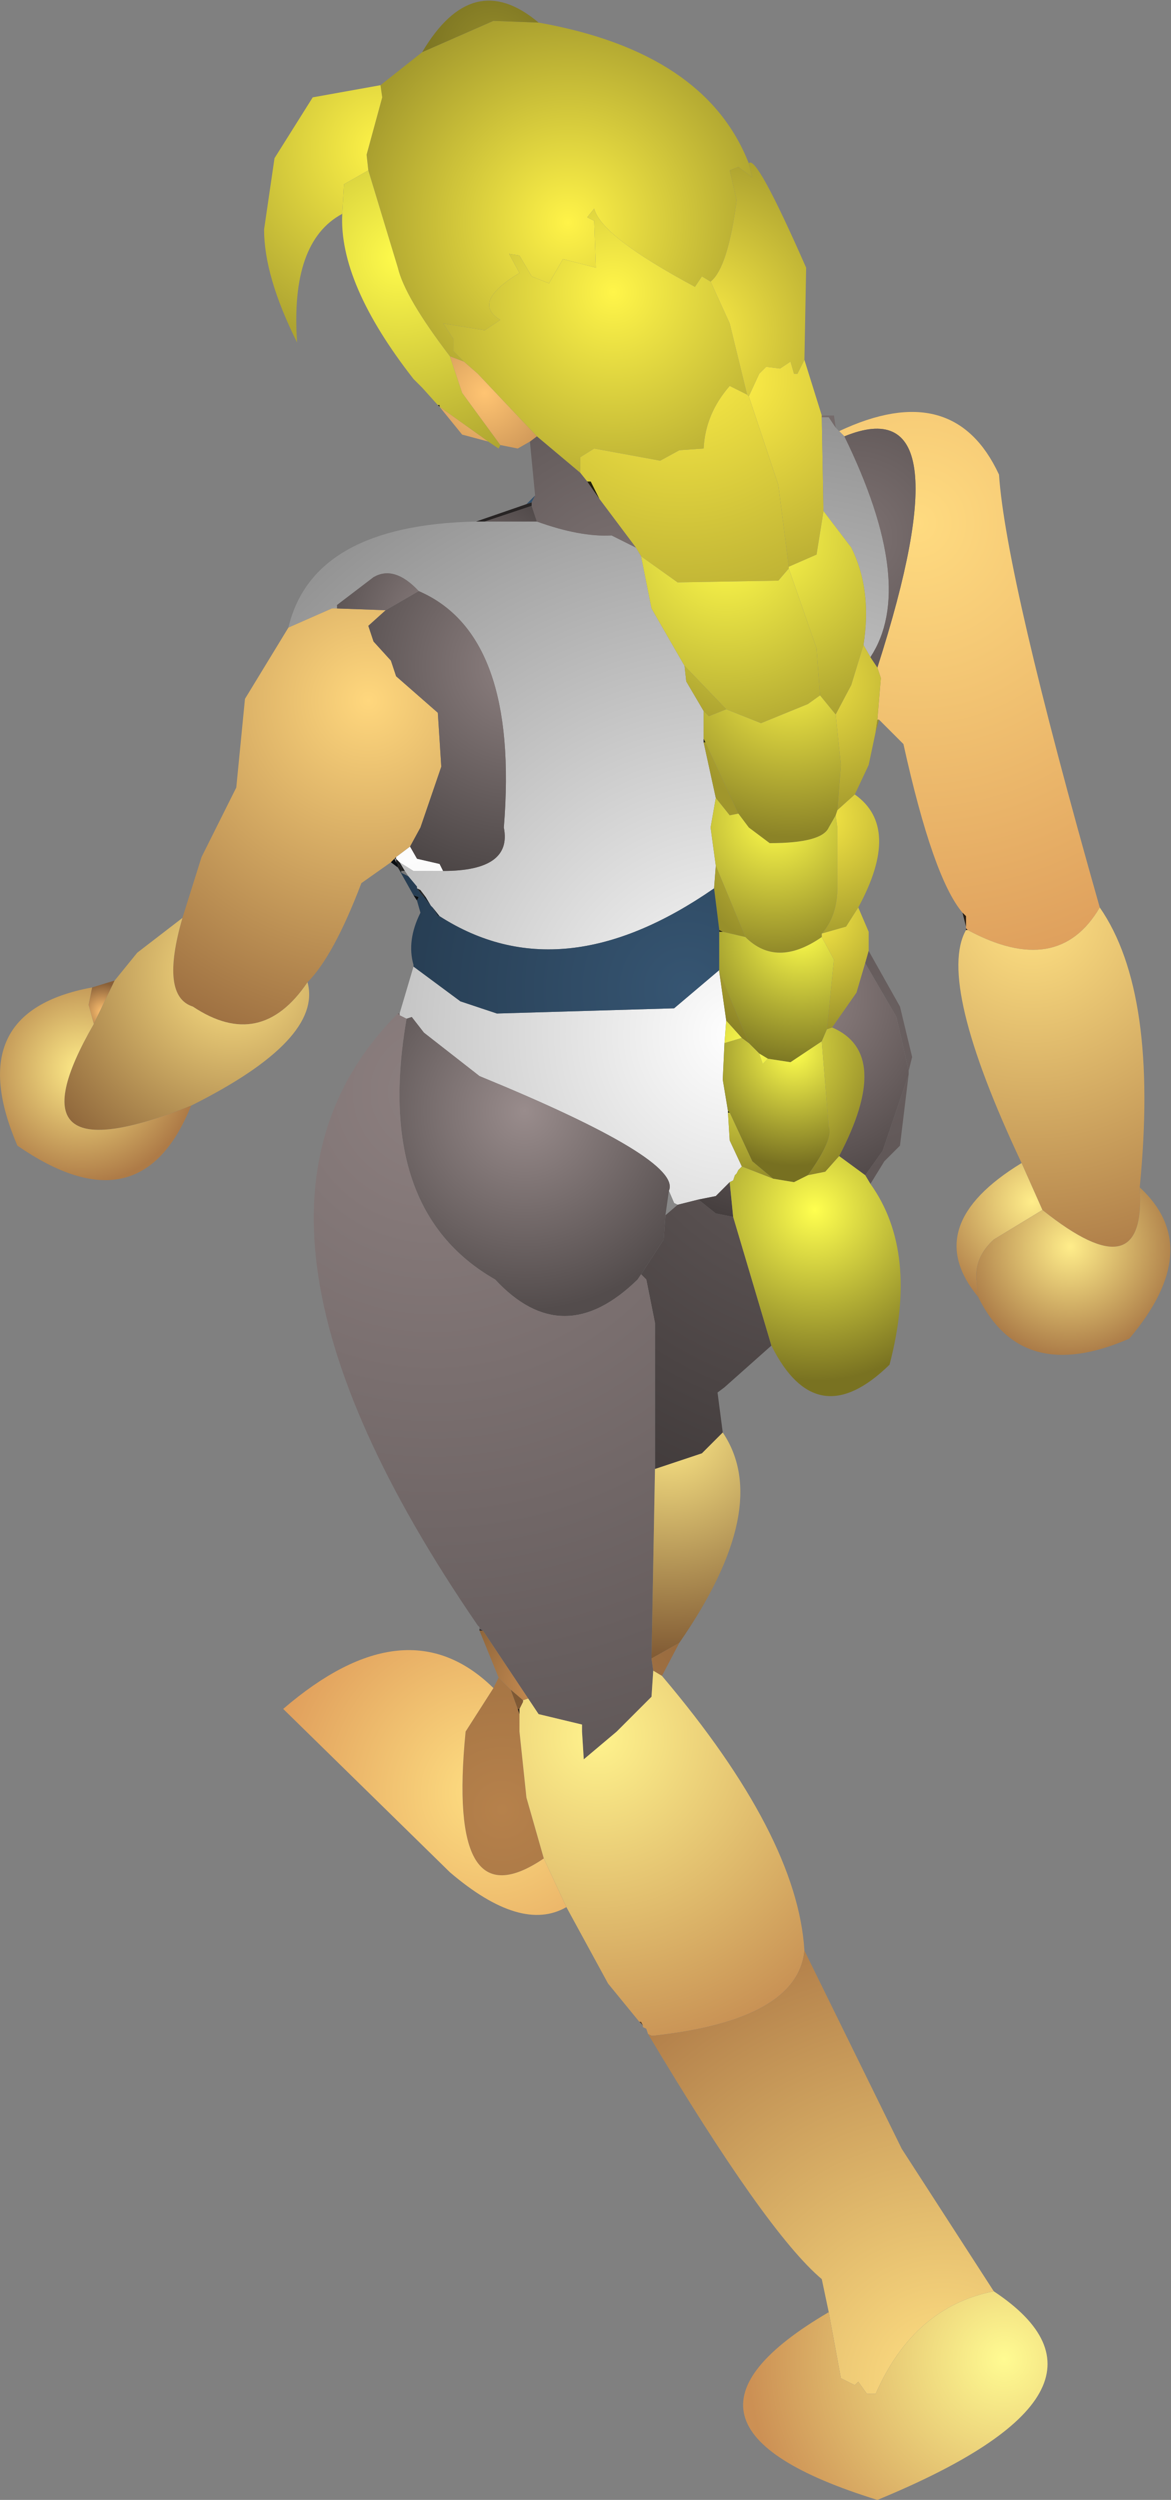 <?xml version="1.0" encoding="UTF-8" standalone="no"?>
<svg xmlns:ffdec="https://www.free-decompiler.com/flash" xmlns:xlink="http://www.w3.org/1999/xlink" ffdec:objectType="shape" height="71.9px" width="33.7px" xmlns="http://www.w3.org/2000/svg">
  <rect width="100%" height="100%" fill="#808080" stroke="none"/>
  <g transform="matrix(1.0, 0.0, 0.0, 1.0, 15.85, 57.0)">
    <path d="M5.7 -52.3 L5.8 -51.9 5.4 -52.2 5.15 -52.1 5.35 -51.25 Q5.1 -49.3 4.6 -48.9 L4.35 -49.05 4.15 -48.75 Q1.45 -50.2 1.25 -51.0 L1.05 -50.75 1.25 -50.65 1.3 -49.3 0.35 -49.55 -0.05 -48.85 -0.55 -49.05 -0.9 -49.65 -1.2 -49.7 -0.9 -49.15 Q-2.3 -48.3 -1.45 -47.8 L-1.9 -47.5 -3.1 -47.7 -2.8 -47.25 -2.8 -46.9 -2.5 -46.6 -2.9 -46.75 Q-4.2 -48.45 -4.4 -49.3 L-5.25 -52.1 -5.3 -52.55 -4.85 -54.2 -4.9 -54.55 -3.7 -55.5 -1.65 -56.4 -0.35 -56.35 Q4.45 -55.5 5.7 -52.3" fill="url(#gradient0)" fill-rule="evenodd" stroke="none"/>
    <path d="M-2.5 -46.6 L-2.8 -46.9 -2.8 -47.25 -3.1 -47.7 -1.9 -47.5 -1.45 -47.8 Q-2.3 -48.3 -0.9 -49.15 L-1.2 -49.7 -0.9 -49.65 -0.55 -49.05 -0.05 -48.85 0.35 -49.55 1.3 -49.3 1.25 -50.65 1.05 -50.75 1.25 -51.0 Q1.45 -50.2 4.15 -48.75 L4.35 -49.05 4.6 -48.9 5.15 -47.7 5.65 -45.65 5.15 -45.9 Q4.45 -45.1 4.4 -44.1 L3.7 -44.05 3.15 -43.75 1.25 -44.1 0.85 -43.85 0.85 -43.4 -0.4 -44.45 -2.1 -46.25 -2.5 -46.6" fill="url(#gradient1)" fill-rule="evenodd" stroke="none"/>
    <path d="M4.6 -48.9 Q5.1 -49.3 5.35 -51.25 L5.15 -52.1 5.4 -52.2 5.8 -51.9 5.7 -52.3 Q5.9 -52.6 7.35 -49.3 L7.3 -46.65 7.1 -46.25 7.0 -46.25 6.9 -46.6 6.6 -46.4 6.2 -46.45 6.0 -46.25 5.7 -45.6 5.65 -45.65 5.15 -47.7 4.6 -48.9" fill="url(#gradient2)" fill-rule="evenodd" stroke="none"/>
    <path d="M5.7 -45.6 L6.0 -46.25 6.2 -46.45 6.6 -46.4 6.9 -46.6 7.0 -46.25 7.1 -46.25 7.3 -46.65 7.8 -45.05 7.8 -45.0 7.85 -42.3 7.65 -41.05 6.85 -40.7 6.55 -43.05 5.7 -45.6" fill="url(#gradient3)" fill-rule="evenodd" stroke="none"/>
    <path d="M5.65 -45.65 L5.7 -45.6 6.55 -43.05 6.85 -40.7 6.85 -40.65 6.55 -40.3 3.65 -40.25 2.6 -41.0 2.45 -41.25 1.4 -42.65 1.15 -43.15 1.05 -43.15 0.85 -43.4 0.85 -43.85 1.25 -44.1 3.15 -43.75 3.7 -44.05 4.4 -44.1 Q4.45 -45.1 5.15 -45.9 L5.65 -45.65" fill="url(#gradient4)" fill-rule="evenodd" stroke="none"/>
    <path d="M8.45 -44.45 L8.3 -44.6 Q11.6 -46.15 12.9 -43.35 13.1 -40.4 15.8 -30.9 14.6 -28.85 12.0 -30.25 L11.95 -30.3 11.95 -30.35 11.95 -30.65 11.85 -30.75 Q11.0 -31.75 10.15 -35.6 L9.45 -36.3 9.4 -36.3 9.5 -37.5 9.4 -37.8 Q12.0 -45.9 8.45 -44.45" fill="url(#gradient5)" fill-rule="evenodd" stroke="none"/>
    <path d="M7.8 -45.0 L8.0 -45.0 8.2 -44.7 8.3 -44.6 8.45 -44.45 Q10.55 -40.15 9.2 -38.1 L9.0 -38.45 Q9.25 -40.05 8.65 -41.25 L7.85 -42.3 7.8 -45.0 M2.6 -41.0 L2.9 -39.5 3.85 -37.85 3.9 -37.4 4.4 -36.55 4.4 -35.75 4.4 -35.65 4.75 -34.05 4.6 -33.2 4.75 -32.1 4.7 -31.45 Q0.3 -28.4 -3.2 -30.65 L-3.4 -30.9 -3.45 -30.95 -3.6 -31.2 -3.75 -31.4 -3.85 -31.45 -3.85 -31.5 -4.1 -31.8 -4.2 -31.95 -4.35 -32.2 -3.95 -31.95 -3.1 -31.95 Q-1.1 -31.95 -1.35 -33.2 -0.9 -38.75 -3.8 -40.0 -4.5 -40.75 -5.1 -40.4 L-6.15 -39.6 -6.3 -39.5 -7.55 -38.95 Q-6.85 -41.9 -2.15 -42.0 L-1.9 -42.0 -0.4 -42.0 Q0.85 -41.55 1.75 -41.6 L2.45 -41.25 2.6 -41.0 M4.85 -29.1 L4.85 -29.05 5.05 -27.65 5.0 -27.0 4.95 -25.95 5.1 -25.05 5.1 -25.0 5.15 -24.2 5.5 -23.45 5.4 -23.35 5.35 -23.25 5.3 -23.2 5.25 -23.05 5.15 -23.0 4.75 -22.6 4.25 -22.5 3.65 -22.35 3.55 -22.4 3.4 -22.75 Q3.8 -23.65 -2.05 -26.05 L-3.65 -27.3 -4.0 -27.75 -4.15 -27.7 -4.35 -27.8 -4.35 -27.85 -3.95 -29.2 -2.6 -28.2 -1.55 -27.85 3.55 -28.0 4.85 -29.1" fill="url(#gradient6)" fill-rule="evenodd" stroke="none"/>
    <path d="M7.8 -45.0 L7.8 -45.05 8.15 -45.05 8.2 -44.7 8.0 -45.0 7.8 -45.0" fill="url(#gradient7)" fill-rule="evenodd" stroke="none"/>
    <path d="M2.6 -41.0 L3.65 -40.25 6.55 -40.3 6.85 -40.65 7.65 -38.35 7.75 -37.0 7.4 -36.75 6.05 -36.2 5.05 -36.6 3.85 -37.85 2.9 -39.5 2.6 -41.0" fill="url(#gradient8)" fill-rule="evenodd" stroke="none"/>
    <path d="M2.45 -41.25 L1.75 -41.6 Q0.85 -41.55 -0.4 -42.0 L-0.55 -42.45 -0.55 -42.55 -0.45 -42.75 -0.6 -44.3 -0.4 -44.45 0.85 -43.4 1.05 -43.15 1.4 -42.65 2.45 -41.25" fill="url(#gradient9)" fill-rule="evenodd" stroke="none"/>
    <path d="M1.4 -42.65 L1.05 -43.15 1.15 -43.15 1.4 -42.65" fill="url(#gradient10)" fill-rule="evenodd" stroke="none"/>
    <path d="M3.85 -37.85 L5.05 -36.6 4.55 -36.4 4.4 -36.55 3.9 -37.4 3.85 -37.85 M7.75 -37.0 L7.65 -38.35 6.85 -40.65 6.85 -40.7 7.65 -41.05 7.85 -42.3 8.65 -41.25 Q9.25 -40.05 9.0 -38.45 L8.65 -37.3 8.2 -36.45 7.75 -37.0" fill="url(#gradient11)" fill-rule="evenodd" stroke="none"/>
    <path d="M9.4 -37.8 L9.5 -37.5 9.4 -36.3 9.35 -35.95 9.15 -35.0 8.75 -34.15 8.25 -33.7 8.35 -35.0 8.2 -36.45 8.65 -37.3 9.0 -38.45 9.2 -38.1 9.4 -37.8 M4.75 -34.05 L4.4 -35.65 4.45 -35.65 5.4 -33.6 5.15 -33.55 4.75 -34.05" fill="url(#gradient12)" fill-rule="evenodd" stroke="none"/>
    <path d="M8.45 -44.45 Q12.0 -45.9 9.4 -37.8 L9.2 -38.1 Q10.55 -40.15 8.45 -44.45" fill="url(#gradient13)" fill-rule="evenodd" stroke="none"/>
    <path d="M9.4 -36.3 L9.45 -36.3 9.35 -35.95 9.4 -36.3" fill="url(#gradient14)" fill-rule="evenodd" stroke="none"/>
    <path d="M5.05 -36.6 L6.05 -36.2 7.4 -36.75 7.75 -37.0 8.2 -36.45 8.35 -35.0 8.25 -33.7 8.2 -33.55 8.0 -33.2 Q7.8 -32.75 6.3 -32.75 L5.7 -33.2 5.4 -33.6 4.45 -35.65 4.4 -35.75 4.4 -36.55 4.55 -36.4 5.05 -36.6" fill="url(#gradient15)" fill-rule="evenodd" stroke="none"/>
    <path d="M4.75 -32.1 L4.6 -33.2 4.75 -34.05 5.15 -33.55 5.4 -33.6 5.7 -33.2 6.3 -32.75 Q7.8 -32.75 8.0 -33.2 L8.2 -33.55 8.25 -33.2 8.25 -31.5 Q8.25 -30.65 7.8 -30.15 L7.8 -30.05 Q6.5 -29.15 5.6 -30.05 L4.75 -32.1" fill="url(#gradient16)" fill-rule="evenodd" stroke="none"/>
    <path d="M4.7 -31.45 L4.75 -32.1 5.6 -30.05 4.95 -30.2 4.85 -30.25 4.7 -31.45 M8.25 -33.7 L8.75 -34.15 Q10.1 -33.2 8.85 -30.9 L8.5 -30.35 7.8 -30.15 Q8.25 -30.65 8.25 -31.5 L8.25 -33.2 8.2 -33.55 8.25 -33.7" fill="url(#gradient17)" fill-rule="evenodd" stroke="none"/>
    <path d="M4.4 -35.65 L4.4 -35.75 4.45 -35.65 4.4 -35.65" fill="url(#gradient18)" fill-rule="evenodd" stroke="none"/>
    <path d="M-4.1 -31.8 L-3.85 -31.5 -3.85 -31.45 -3.65 -31.2 -3.45 -30.95 -3.4 -30.9 -3.25 -30.65 -3.2 -30.65 Q0.3 -28.4 4.7 -31.45 L4.85 -30.25 4.85 -30.2 4.85 -29.1 3.55 -28.0 -1.55 -27.85 -2.6 -28.2 -3.95 -29.2 -3.95 -29.25 Q-4.15 -29.95 -3.75 -30.75 L-3.85 -31.1 -3.8 -31.2 -3.95 -31.25 -4.4 -32.05 -4.3 -31.9 -4.1 -31.8" fill="url(#gradient19)" fill-rule="evenodd" stroke="none"/>
    <path d="M4.95 -30.2 L5.6 -30.05 Q6.5 -29.15 7.8 -30.05 L8.15 -29.4 7.95 -27.4 7.8 -27.05 6.9 -26.45 6.25 -26.55 6.0 -26.7 5.7 -27.0 4.85 -29.05 4.85 -29.1 4.85 -30.2 4.95 -30.2" fill="url(#gradient20)" fill-rule="evenodd" stroke="none"/>
    <path d="M4.85 -30.25 L4.95 -30.2 4.85 -30.2 4.85 -30.25" fill="url(#gradient21)" fill-rule="evenodd" stroke="none"/>
    <path d="M5.7 -27.0 L6.0 -26.7 6.1 -26.4 6.25 -26.55 6.9 -26.45 7.8 -27.05 8.0 -24.6 Q8.15 -24.25 7.4 -23.2 L7.0 -23.0 6.4 -23.1 5.8 -23.6 5.15 -25.0 5.1 -25.05 4.95 -25.95 5.0 -27.0 5.5 -27.15 5.7 -27.0" fill="url(#gradient22)" fill-rule="evenodd" stroke="none"/>
    <path d="M6.0 -26.7 L6.25 -26.55 6.1 -26.4 6.0 -26.7 M7.8 -27.05 L7.95 -27.4 8.1 -27.45 Q9.85 -26.7 8.3 -23.75 L7.9 -23.3 7.4 -23.2 Q8.15 -24.25 8.0 -24.6 L7.8 -27.05 M5.5 -23.45 L5.15 -24.2 5.1 -25.0 5.15 -25.0 5.8 -23.6 6.4 -23.1 5.5 -23.45 M5.0 -27.0 L5.05 -27.65 5.5 -27.15 5.0 -27.0" fill="url(#gradient23)" fill-rule="evenodd" stroke="none"/>
    <path d="M7.8 -30.15 L8.5 -30.35 8.85 -30.9 9.15 -30.2 9.15 -29.65 9.05 -29.3 8.8 -28.45 8.1 -27.45 7.95 -27.4 8.15 -29.4 7.8 -30.05 7.8 -30.15 M4.85 -29.05 L5.7 -27.0 5.5 -27.15 5.05 -27.65 4.85 -29.05" fill="url(#gradient24)" fill-rule="evenodd" stroke="none"/>
    <path d="M3.65 -22.35 L4.25 -22.5 4.75 -22.1 5.25 -22.0 6.35 -18.3 5.0 -17.1 4.8 -16.95 4.95 -15.8 4.35 -15.2 3.0 -14.75 3.0 -18.95 2.75 -20.2 2.6 -20.35 3.25 -21.35 3.3 -22.05 3.65 -22.35 M9.15 -29.65 L10.05 -28.05 10.4 -26.6 10.3 -26.2 9.95 -27.75 9.05 -29.3 9.15 -29.65 M10.3 -26.1 L10.05 -24.05 9.6 -23.6 9.2 -22.95 9.05 -23.2 9.55 -23.9 10.3 -26.1" fill="url(#gradient25)" fill-rule="evenodd" stroke="none"/>
    <path d="M4.25 -22.5 L4.75 -22.6 5.15 -23.0 5.25 -22.0 4.75 -22.1 4.25 -22.5 M10.3 -26.2 L10.3 -26.1 9.55 -23.9 9.05 -23.2 8.3 -23.75 Q9.85 -26.7 8.1 -27.45 L8.8 -28.45 9.05 -29.3 9.95 -27.75 10.3 -26.2" fill="url(#gradient26)" fill-rule="evenodd" stroke="none"/>
    <path d="M5.1 -25.0 L5.1 -25.05 5.15 -25.0 5.1 -25.0" fill="url(#gradient27)" fill-rule="evenodd" stroke="none"/>
    <path d="M11.85 -30.75 L11.95 -30.65 11.95 -30.35 11.85 -30.75 M11.95 -30.3 L12.0 -30.25 11.95 -30.25 11.95 -30.3" fill="url(#gradient28)" fill-rule="evenodd" stroke="none"/>
    <path d="M12.0 -30.25 Q14.6 -28.85 15.8 -30.9 17.5 -28.45 16.95 -22.85 17.15 -19.8 14.15 -22.2 L13.55 -23.55 Q11.1 -28.75 11.95 -30.25 L12.0 -30.25" fill="url(#gradient29)" fill-rule="evenodd" stroke="none"/>
    <path d="M14.15 -22.2 L12.75 -21.35 Q12.2 -20.85 12.25 -20.2 L12.3 -19.7 Q10.6 -21.75 13.55 -23.55 L14.15 -22.2" fill="url(#gradient30)" fill-rule="evenodd" stroke="none"/>
    <path d="M16.95 -22.85 Q18.85 -21.1 16.65 -18.5 13.55 -17.15 12.3 -19.7 L12.25 -20.2 Q12.2 -20.85 12.75 -21.35 L14.15 -22.2 Q17.15 -19.8 16.95 -22.85" fill="url(#gradient31)" fill-rule="evenodd" stroke="none"/>
    <path d="M5.15 -23.0 L5.25 -23.05 5.3 -23.2 5.35 -23.25 5.4 -23.35 5.5 -23.45 6.4 -23.1 7.0 -23.0 7.4 -23.2 7.9 -23.3 8.3 -23.75 9.05 -23.2 9.2 -22.95 Q10.6 -21.0 9.75 -17.75 7.65 -15.7 6.35 -18.3 L5.25 -22.0 5.15 -23.0" fill="url(#gradient32)" fill-rule="evenodd" stroke="none"/>
    <path d="M3.4 -22.75 L3.55 -22.4 3.65 -22.35 3.3 -22.05 3.4 -22.75" fill="url(#gradient33)" fill-rule="evenodd" stroke="none"/>
    <path d="M-4.35 -27.85 L-4.35 -27.8 -4.4 -27.85 -4.35 -27.85 M-4.15 -27.7 L-4.0 -27.75 -3.65 -27.3 -2.05 -26.05 Q3.8 -23.65 3.4 -22.75 L3.3 -22.05 3.25 -21.35 2.6 -20.35 2.5 -20.2 Q0.35 -18.1 -1.6 -20.2 -5.1 -22.2 -4.15 -27.7" fill="url(#gradient34)" fill-rule="evenodd" stroke="none"/>
    <path d="M-4.35 -27.8 L-4.15 -27.7 Q-5.1 -22.2 -1.6 -20.2 0.35 -18.1 2.5 -20.2 L2.6 -20.35 2.75 -20.2 3.0 -18.95 3.0 -14.75 2.9 -9.3 2.95 -8.95 2.9 -8.2 1.9 -7.2 0.95 -6.4 0.9 -7.2 0.9 -7.4 -0.35 -7.7 -0.65 -8.15 -1.95 -10.1 -2.05 -10.15 -2.05 -10.2 -2.1 -10.25 Q-10.2 -22.05 -4.4 -27.85 L-4.35 -27.8" fill="url(#gradient35)" fill-rule="evenodd" stroke="none"/>
    <path d="M4.95 -15.8 Q6.4 -13.65 3.7 -9.75 L2.9 -9.3 3.0 -14.75 4.35 -15.2 4.95 -15.8" fill="url(#gradient36)" fill-rule="evenodd" stroke="none"/>
    <path d="M3.7 -9.75 L3.2 -8.8 2.95 -8.95 2.9 -9.3 3.7 -9.75 M-1.65 -8.45 L-1.5 -8.75 -1.15 -8.4 -0.95 -7.85 -0.9 -7.7 -0.9 -7.2 -0.7 -5.3 -0.2 -3.55 Q-3.0 -1.65 -2.45 -7.2 L-1.65 -8.45" fill="url(#gradient37)" fill-rule="evenodd" stroke="none"/>
    <path d="M3.2 -8.8 Q7.1 -4.2 7.3 -0.9 7.1 1.1 2.95 1.55 L2.9 1.55 2.8 1.5 2.75 1.35 2.65 1.3 2.65 1.25 2.6 1.15 2.55 1.15 1.65 0.05 0.45 -2.15 -0.2 -3.55 -0.7 -5.3 -0.9 -7.2 -0.9 -7.7 -0.9 -7.85 -0.8 -8.05 -0.8 -8.1 -0.65 -8.15 -0.35 -7.7 0.9 -7.4 0.9 -7.2 0.95 -6.4 1.9 -7.2 2.9 -8.2 2.95 -8.95 3.2 -8.8" fill="url(#gradient38)" fill-rule="evenodd" stroke="none"/>
    <path d="M2.65 1.25 L2.55 1.15 2.6 1.15 2.65 1.25 M-0.9 -7.85 L-0.9 -7.7 -0.95 -7.85 -0.9 -7.85" fill="url(#gradient39)" fill-rule="evenodd" stroke="none"/>
    <path d="M7.3 -0.9 L10.1 4.8 12.75 8.9 Q10.45 9.35 9.35 11.85 L9.1 11.85 8.85 11.5 8.75 11.6 8.35 11.4 8.0 9.5 7.8 8.55 Q6.2 7.2 2.8 1.5 L2.9 1.55 2.95 1.55 Q7.1 1.1 7.3 -0.9" fill="url(#gradient40)" fill-rule="evenodd" stroke="none"/>
    <path d="M12.75 8.9 Q17.05 11.75 9.4 14.9 2.45 12.75 8.0 9.5 L8.35 11.4 8.75 11.6 8.85 11.5 9.1 11.85 9.35 11.85 Q10.45 9.35 12.75 8.9" fill="url(#gradient41)" fill-rule="evenodd" stroke="none"/>
    <path d="M-0.35 -56.35 L-1.65 -56.4 -3.7 -55.5 Q-2.25 -57.95 -0.35 -56.35" fill="url(#gradient42)" fill-rule="evenodd" stroke="none"/>
    <path d="M-4.9 -54.55 L-4.85 -54.2 -5.3 -52.55 -5.25 -52.1 -5.95 -51.7 -6.0 -50.85 Q-7.5 -50.05 -7.3 -47.15 -8.25 -49.05 -8.25 -50.4 L-7.95 -52.45 -6.85 -54.2 -4.9 -54.55" fill="url(#gradient43)" fill-rule="evenodd" stroke="none"/>
    <path d="M-5.25 -52.1 L-4.4 -49.3 Q-4.2 -48.45 -2.9 -46.75 L-2.55 -45.7 -1.45 -44.2 -1.5 -44.1 -1.8 -44.3 -3.2 -45.3 -3.2 -45.35 -3.25 -45.35 -3.7 -45.85 -3.75 -45.9 -3.95 -46.1 Q-6.1 -48.85 -6.0 -50.85 L-5.95 -51.7 -5.25 -52.1" fill="url(#gradient44)" fill-rule="evenodd" stroke="none"/>
    <path d="M-3.2 -45.3 L-3.25 -45.35 -3.2 -45.35 -3.2 -45.3" fill="url(#gradient45)" fill-rule="evenodd" stroke="none"/>
    <path d="M-2.9 -46.75 L-2.5 -46.6 -2.1 -46.25 -0.4 -44.45 -0.6 -44.3 -0.95 -44.1 -1.45 -44.2 -2.55 -45.7 -2.9 -46.75 M-1.8 -44.3 L-2.55 -44.5 -3.2 -45.3 -1.8 -44.3" fill="url(#gradient46)" fill-rule="evenodd" stroke="none"/>
    <path d="M-6.3 -39.5 L-6.15 -39.6 -6.15 -39.5 -6.3 -39.5" fill="url(#gradient47)" fill-rule="evenodd" stroke="none"/>
    <path d="M-7.55 -38.95 L-6.3 -39.5 -6.15 -39.5 -4.75 -39.45 -5.25 -39.0 -5.1 -38.55 -4.6 -38.0 -4.45 -37.55 -3.25 -36.5 -3.15 -34.95 -3.75 -33.2 -4.05 -32.65 -4.45 -32.35 -4.5 -32.3 -4.6 -32.2 -5.45 -31.6 Q-6.25 -29.5 -7.0 -28.75 -8.35 -26.75 -10.3 -28.05 -11.25 -28.35 -10.6 -30.6 L-10.05 -32.35 -9.05 -34.35 -8.8 -36.9 -7.55 -38.95" fill="url(#gradient48)" fill-rule="evenodd" stroke="none"/>
    <path d="M-3.8 -40.0 Q-0.9 -38.75 -1.35 -33.2 -1.1 -31.95 -3.1 -31.95 L-3.2 -32.15 -3.85 -32.3 -4.05 -32.65 -3.75 -33.2 -3.15 -34.95 -3.25 -36.5 -4.45 -37.55 -4.6 -38.0 -5.1 -38.55 -5.25 -39.0 -4.75 -39.45 -3.8 -40.0" fill="url(#gradient49)" fill-rule="evenodd" stroke="none"/>
    <path d="M-0.4 -42.0 L-1.9 -42.0 -0.55 -42.45 -0.4 -42.0 M-6.15 -39.6 L-5.1 -40.4 Q-4.5 -40.75 -3.8 -40.0 L-4.75 -39.45 -6.15 -39.5 -6.15 -39.6" fill="url(#gradient50)" fill-rule="evenodd" stroke="none"/>
    <path d="M-0.45 -42.75 L-0.55 -42.55 -0.7 -42.5 -0.45 -42.75" fill="url(#gradient51)" fill-rule="evenodd" stroke="none"/>
    <path d="M-1.9 -42.0 L-2.15 -42.0 -0.7 -42.5 -0.55 -42.55 -0.55 -42.45 -1.9 -42.0" fill="url(#gradient52)" fill-rule="evenodd" stroke="none"/>
    <path d="M-13.2 -28.6 L-12.55 -28.8 -13.15 -27.55 -13.3 -28.1 -13.2 -28.6" fill="url(#gradient53)" fill-rule="evenodd" stroke="none"/>
    <path d="M-13.15 -27.55 L-12.55 -28.8 -11.9 -29.6 -10.6 -30.6 Q-11.25 -28.35 -10.3 -28.05 -8.35 -26.75 -7.0 -28.75 -6.55 -27.1 -10.35 -25.2 -15.75 -23.05 -13.15 -27.55" fill="url(#gradient54)" fill-rule="evenodd" stroke="none"/>
    <path d="M-13.2 -28.6 L-13.3 -28.1 -13.15 -27.55 Q-15.75 -23.05 -10.35 -25.2 -11.8 -21.6 -15.35 -24.05 -17.0 -27.9 -13.2 -28.6" fill="url(#gradient55)" fill-rule="evenodd" stroke="none"/>
    <path d="M-4.35 -32.2 L-4.2 -31.95 -4.3 -31.95 -4.3 -32.05 -4.35 -32.1 -4.4 -32.15 -4.45 -32.2 -4.45 -32.3 -4.35 -32.2" fill="url(#gradient56)" fill-rule="evenodd" stroke="none"/>
    <path d="M-4.4 -32.15 L-4.35 -32.1 -4.3 -32.05 -4.3 -31.95 -4.3 -31.9 -4.4 -32.05 -4.4 -32.15 M-4.5 -32.3 L-4.45 -32.35 -4.45 -32.3 -4.5 -32.3" fill="url(#gradient57)" fill-rule="evenodd" stroke="none"/>
    <path d="M-4.2 -31.95 L-4.1 -31.8 -4.3 -31.9 -4.3 -31.95 -4.2 -31.95" fill="url(#gradient58)" fill-rule="evenodd" stroke="none"/>
    <path d="M-3.1 -31.95 L-3.95 -31.95 -4.35 -32.2 -4.45 -32.3 -4.45 -32.35 -4.05 -32.65 -3.85 -32.3 -3.2 -32.15 -3.1 -31.95" fill="url(#gradient59)" fill-rule="evenodd" stroke="none"/>
    <path d="M-4.4 -32.15 L-4.4 -32.05 -4.6 -32.2 -4.5 -32.3 -4.45 -32.2 -4.4 -32.15 M-3.95 -31.25 L-3.8 -31.2 -3.85 -31.1 -3.95 -31.25" fill="url(#gradient60)" fill-rule="evenodd" stroke="none"/>
    <path d="M-4.5 -32.3 L-4.45 -32.3 -4.45 -32.2 -4.5 -32.3" fill="url(#gradient61)" fill-rule="evenodd" stroke="none"/>
    <path d="M-3.6 -31.2 L-3.45 -30.95 -3.65 -31.2 -3.6 -31.2 M-3.4 -30.9 L-3.2 -30.65 -3.25 -30.65 -3.4 -30.9" fill="url(#gradient62)" fill-rule="evenodd" stroke="none"/>
    <path d="M-3.75 -31.4 L-3.6 -31.2 -3.65 -31.2 -3.75 -31.4" fill="url(#gradient63)" fill-rule="evenodd" stroke="none"/>
    <path d="M-3.85 -31.45 L-3.75 -31.4 -3.65 -31.2 -3.85 -31.45" fill="url(#gradient64)" fill-rule="evenodd" stroke="none"/>
    <path d="M-2.05 -10.1 L-2.05 -10.15 -1.95 -10.1 -2.05 -10.1" fill="url(#gradient65)" fill-rule="evenodd" stroke="none"/>
    <path d="M-1.5 -8.75 L-2.05 -10.1 -1.95 -10.1 -0.65 -8.15 -0.8 -8.1 -1.15 -8.4 -1.5 -8.75" fill="url(#gradient66)" fill-rule="evenodd" stroke="none"/>
    <path d="M-0.8 -8.1 L-0.8 -8.05 -0.9 -7.85 -0.95 -7.85 -1.15 -8.4 -0.8 -8.1" fill="url(#gradient67)" fill-rule="evenodd" stroke="none"/>
    <path d="M0.45 -2.15 Q-0.85 -1.4 -2.9 -3.15 L-7.7 -7.85 Q-4.15 -10.9 -1.65 -8.45 L-2.45 -7.2 Q-3.0 -1.65 -0.2 -3.55 L0.45 -2.15" fill="url(#gradient68)" fill-rule="evenodd" stroke="none"/>
  </g>
  <defs>
    <radialGradient cx="0" cy="0" gradientTransform="matrix(0.008, 0.0, 0.0, 0.008, 0.5, -50.6)" gradientUnits="userSpaceOnUse" id="gradient0" r="819.2" spreadMethod="pad">
      <stop offset="0.0" stop-color="#fff348"/>
      <stop offset="1.0" stop-color="#a3992d"/>
    </radialGradient>
    <radialGradient cx="0" cy="0" gradientTransform="matrix(0.007, 0.0, 0.0, 0.007, 1.8, -48.6)" gradientUnits="userSpaceOnUse" id="gradient1" r="819.2" spreadMethod="pad">
      <stop offset="0.0" stop-color="#fff549"/>
      <stop offset="1.0" stop-color="#b7ac33"/>
    </radialGradient>
    <radialGradient cx="0" cy="0" gradientTransform="matrix(0.007, 0.0, 0.0, 0.007, 4.1, -47.5)" gradientUnits="userSpaceOnUse" id="gradient2" r="819.2" spreadMethod="pad">
      <stop offset="0.0" stop-color="#fced46"/>
      <stop offset="1.0" stop-color="#a2982d"/>
    </radialGradient>
    <radialGradient cx="0" cy="0" gradientTransform="matrix(0.007, 0.0, 0.0, 0.007, 5.15, -46.1)" gradientUnits="userSpaceOnUse" id="gradient3" r="819.2" spreadMethod="pad">
      <stop offset="0.0" stop-color="#ffef47"/>
      <stop offset="1.0" stop-color="#bbaf34"/>
    </radialGradient>
    <radialGradient cx="0" cy="0" gradientTransform="matrix(0.009, 0.0, 0.0, 0.009, 3.75, -47.1)" gradientUnits="userSpaceOnUse" id="gradient4" r="819.2" spreadMethod="pad">
      <stop offset="0.0" stop-color="#fff047"/>
      <stop offset="1.0" stop-color="#bfb335"/>
    </radialGradient>
    <radialGradient cx="0" cy="0" gradientTransform="matrix(0.017, 0.0, 0.0, 0.017, 10.55, -41.95)" gradientUnits="userSpaceOnUse" id="gradient5" r="819.2" spreadMethod="pad">
      <stop offset="0.0" stop-color="#ffdb80"/>
      <stop offset="1.0" stop-color="#dc9b5a"/>
    </radialGradient>
    <radialGradient cx="0" cy="0" gradientTransform="matrix(0.022, 0.0, 0.0, 0.022, 5.35, -27.25)" gradientUnits="userSpaceOnUse" id="gradient6" r="819.2" spreadMethod="pad">
      <stop offset="0.0" stop-color="#ffffff"/>
      <stop offset="1.0" stop-color="#939393"/>
    </radialGradient>
    <radialGradient cx="0" cy="0" gradientTransform="matrix(0.004, 0.0, 0.0, 0.004, 6.15, -44.55)" gradientUnits="userSpaceOnUse" id="gradient7" r="819.2" spreadMethod="pad">
      <stop offset="0.0" stop-color="#8b7f7f"/>
      <stop offset="1.0" stop-color="#675e5e"/>
    </radialGradient>
    <radialGradient cx="0" cy="0" gradientTransform="matrix(0.007, 0.0, 0.0, 0.007, 5.05, -41.3)" gradientUnits="userSpaceOnUse" id="gradient8" r="819.2" spreadMethod="pad">
      <stop offset="0.0" stop-color="#fffb4b"/>
      <stop offset="1.0" stop-color="#aea431"/>
    </radialGradient>
    <radialGradient cx="0" cy="0" gradientTransform="matrix(0.008, 0.0, 0.0, 0.008, 2.15, -39.85)" gradientUnits="userSpaceOnUse" id="gradient9" r="819.2" spreadMethod="pad">
      <stop offset="0.0" stop-color="#7f7474"/>
      <stop offset="1.0" stop-color="#5e5656"/>
    </radialGradient>
    <radialGradient cx="0" cy="0" gradientTransform="matrix(0.003, 0.0, 0.0, 0.003, 1.8, -42.05)" gradientUnits="userSpaceOnUse" id="gradient10" r="819.2" spreadMethod="pad">
      <stop offset="0.0" stop-color="#222009"/>
      <stop offset="1.0" stop-color="#222009"/>
    </radialGradient>
    <radialGradient cx="0" cy="0" gradientTransform="matrix(0.007, 0.0, 0.0, 0.007, 6.05, -41.55)" gradientUnits="userSpaceOnUse" id="gradient11" r="819.2" spreadMethod="pad">
      <stop offset="0.0" stop-color="#fffa4a"/>
      <stop offset="1.0" stop-color="#a89e2f"/>
    </radialGradient>
    <radialGradient cx="0" cy="0" gradientTransform="matrix(0.005, 0.0, 0.0, 0.005, 7.65, -37.4)" gradientUnits="userSpaceOnUse" id="gradient12" r="819.2" spreadMethod="pad">
      <stop offset="0.0" stop-color="#f0e243"/>
      <stop offset="1.0" stop-color="#a0962c"/>
    </radialGradient>
    <radialGradient cx="0" cy="0" gradientTransform="matrix(0.007, 0.0, 0.0, 0.007, 8.7, -41.55)" gradientUnits="userSpaceOnUse" id="gradient13" r="819.2" spreadMethod="pad">
      <stop offset="0.0" stop-color="#7e7272"/>
      <stop offset="1.0" stop-color="#534c4c"/>
    </radialGradient>
    <radialGradient cx="0" cy="0" gradientTransform="matrix(0.002, 0.0, 0.0, 0.002, 9.15, -35.65)" gradientUnits="userSpaceOnUse" id="gradient14" r="819.2" spreadMethod="pad">
      <stop offset="0.0" stop-color="#a1972d"/>
      <stop offset="1.0" stop-color="#8f8628"/>
    </radialGradient>
    <radialGradient cx="0" cy="0" gradientTransform="matrix(0.006, 0.0, 0.0, 0.006, 6.9, -37.85)" gradientUnits="userSpaceOnUse" id="gradient15" r="819.2" spreadMethod="pad">
      <stop offset="0.0" stop-color="#fff84a"/>
      <stop offset="1.0" stop-color="#8b8327"/>
    </radialGradient>
    <radialGradient cx="0" cy="0" gradientTransform="matrix(0.005, 0.0, 0.0, 0.005, 6.45, -33.45)" gradientUnits="userSpaceOnUse" id="gradient16" r="819.2" spreadMethod="pad">
      <stop offset="0.0" stop-color="#fffd4b"/>
      <stop offset="1.0" stop-color="#8a8227"/>
    </radialGradient>
    <radialGradient cx="0" cy="0" gradientTransform="matrix(0.005, 0.0, 0.0, 0.005, 7.7, -33.5)" gradientUnits="userSpaceOnUse" id="gradient17" r="819.2" spreadMethod="pad">
      <stop offset="0.0" stop-color="#f8e945"/>
      <stop offset="1.0" stop-color="#978f2a"/>
    </radialGradient>
    <radialGradient cx="0" cy="0" gradientTransform="matrix(0.002, 0.0, 0.0, 0.002, 4.75, -34.8)" gradientUnits="userSpaceOnUse" id="gradient18" r="819.2" spreadMethod="pad">
      <stop offset="0.0" stop-color="#222009"/>
      <stop offset="1.0" stop-color="#222009"/>
    </radialGradient>
    <radialGradient cx="0" cy="0" gradientTransform="matrix(0.012, 0.0, 0.0, 0.012, 3.9, -28.55)" gradientUnits="userSpaceOnUse" id="gradient19" r="819.2" spreadMethod="pad">
      <stop offset="0.0" stop-color="#365572"/>
      <stop offset="1.0" stop-color="#24394d"/>
    </radialGradient>
    <radialGradient cx="0" cy="0" gradientTransform="matrix(0.005, 0.0, 0.0, 0.005, 7.2, -30.25)" gradientUnits="userSpaceOnUse" id="gradient20" r="819.2" spreadMethod="pad">
      <stop offset="0.0" stop-color="#ffff4c"/>
      <stop offset="1.0" stop-color="#736d20"/>
    </radialGradient>
    <radialGradient cx="0" cy="0" gradientTransform="matrix(0.003, 0.0, 0.0, 0.003, 4.75, -32.65)" gradientUnits="userSpaceOnUse" id="gradient21" r="819.2" spreadMethod="pad">
      <stop offset="0.0" stop-color="#222009"/>
      <stop offset="1.0" stop-color="#222009"/>
    </radialGradient>
    <radialGradient cx="0" cy="0" gradientTransform="matrix(0.004, 0.0, 0.0, 0.004, 7.0, -26.75)" gradientUnits="userSpaceOnUse" id="gradient22" r="819.2" spreadMethod="pad">
      <stop offset="0.0" stop-color="#ffff4e"/>
      <stop offset="1.0" stop-color="#777021"/>
    </radialGradient>
    <radialGradient cx="0" cy="0" gradientTransform="matrix(0.005, 0.0, 0.0, 0.005, 5.85, -26.9)" gradientUnits="userSpaceOnUse" id="gradient23" r="819.2" spreadMethod="pad">
      <stop offset="0.0" stop-color="#ffff4d"/>
      <stop offset="1.0" stop-color="#8c8327"/>
    </radialGradient>
    <radialGradient cx="0" cy="0" gradientTransform="matrix(0.005, 0.0, 0.0, 0.005, 7.45, -30.75)" gradientUnits="userSpaceOnUse" id="gradient24" r="819.2" spreadMethod="pad">
      <stop offset="0.0" stop-color="#feef47"/>
      <stop offset="1.0" stop-color="#877f25"/>
    </radialGradient>
    <radialGradient cx="0" cy="0" gradientTransform="matrix(0.018, 0.0, 0.0, 0.018, 8.9, -27.35)" gradientUnits="userSpaceOnUse" id="gradient25" r="819.2" spreadMethod="pad">
      <stop offset="0.0" stop-color="#6c6262"/>
      <stop offset="1.0" stop-color="#403a3a"/>
    </radialGradient>
    <radialGradient cx="0" cy="0" gradientTransform="matrix(0.008, 0.0, 0.0, 0.008, 6.95, -28.35)" gradientUnits="userSpaceOnUse" id="gradient26" r="819.2" spreadMethod="pad">
      <stop offset="0.0" stop-color="#948686"/>
      <stop offset="1.0" stop-color="#463f3f"/>
    </radialGradient>
    <radialGradient cx="0" cy="0" gradientTransform="matrix(0.004, 0.0, 0.0, 0.004, 5.25, -24.7)" gradientUnits="userSpaceOnUse" id="gradient27" r="819.2" spreadMethod="pad">
      <stop offset="0.0" stop-color="#222009"/>
      <stop offset="1.0" stop-color="#222009"/>
    </radialGradient>
    <radialGradient cx="0" cy="0" gradientTransform="matrix(0.01, 0.0, 0.0, 0.01, 12.55, -28.55)" gradientUnits="userSpaceOnUse" id="gradient28" r="819.2" spreadMethod="pad">
      <stop offset="0.0" stop-color="#261b10"/>
      <stop offset="1.0" stop-color="#261b10"/>
    </radialGradient>
    <radialGradient cx="0" cy="0" gradientTransform="matrix(0.013, 0.0, 0.0, 0.013, 13.85, -30.7)" gradientUnits="userSpaceOnUse" id="gradient29" r="819.2" spreadMethod="pad">
      <stop offset="0.0" stop-color="#ffe183"/>
      <stop offset="1.0" stop-color="#aa7845"/>
    </radialGradient>
    <radialGradient cx="0" cy="0" gradientTransform="matrix(0.004, 0.0, 0.0, 0.004, 13.85, -22.45)" gradientUnits="userSpaceOnUse" id="gradient30" r="819.2" spreadMethod="pad">
      <stop offset="0.0" stop-color="#ffed8a"/>
      <stop offset="1.0" stop-color="#ac7946"/>
    </radialGradient>
    <radialGradient cx="0" cy="0" gradientTransform="matrix(0.004, 0.0, 0.0, 0.004, 14.95, -21.15)" gradientUnits="userSpaceOnUse" id="gradient31" r="819.2" spreadMethod="pad">
      <stop offset="0.0" stop-color="#ffed8a"/>
      <stop offset="1.0" stop-color="#a87745"/>
    </radialGradient>
    <radialGradient cx="0" cy="0" gradientTransform="matrix(0.006, 0.0, 0.0, 0.006, 7.6, -22.2)" gradientUnits="userSpaceOnUse" id="gradient32" r="819.2" spreadMethod="pad">
      <stop offset="0.0" stop-color="#ffff4f"/>
      <stop offset="1.0" stop-color="#797221"/>
    </radialGradient>
    <radialGradient cx="0" cy="0" gradientTransform="matrix(0.025, 0.0, 0.0, 0.025, 3.65, -22.8)" gradientUnits="userSpaceOnUse" id="gradient33" r="819.2" spreadMethod="pad">
      <stop offset="0.0" stop-color="#8a8a8a"/>
      <stop offset="1.0" stop-color="#333333"/>
    </radialGradient>
    <radialGradient cx="0" cy="0" gradientTransform="matrix(0.007, 0.0, 0.0, 0.007, -0.75, -25.05)" gradientUnits="userSpaceOnUse" id="gradient34" r="819.2" spreadMethod="pad">
      <stop offset="0.0" stop-color="#998c8c"/>
      <stop offset="1.0" stop-color="#534c4c"/>
    </radialGradient>
    <radialGradient cx="0" cy="0" gradientTransform="matrix(0.025, 0.0, 0.0, 0.025, -3.4, -25.6)" gradientUnits="userSpaceOnUse" id="gradient35" r="819.2" spreadMethod="pad">
      <stop offset="0.0" stop-color="#8c7f7f"/>
      <stop offset="1.0" stop-color="#5f5757"/>
    </radialGradient>
    <radialGradient cx="0" cy="0" gradientTransform="matrix(0.008, 0.0, 0.0, 0.008, 3.4, -15.95)" gradientUnits="userSpaceOnUse" id="gradient36" r="819.2" spreadMethod="pad">
      <stop offset="0.0" stop-color="#ffea88"/>
      <stop offset="1.0" stop-color="#825c35"/>
    </radialGradient>
    <radialGradient cx="0" cy="0" gradientTransform="matrix(0.01, 0.0, 0.0, 0.01, -1.4, -4.95)" gradientUnits="userSpaceOnUse" id="gradient37" r="819.2" spreadMethod="pad">
      <stop offset="0.0" stop-color="#b6814b"/>
      <stop offset="1.0" stop-color="#94683d"/>
    </radialGradient>
    <radialGradient cx="0" cy="0" gradientTransform="matrix(0.012, 0.0, 0.0, 0.012, 1.35, -7.05)" gradientUnits="userSpaceOnUse" id="gradient38" r="819.2" spreadMethod="pad">
      <stop offset="0.0" stop-color="#fff38d"/>
      <stop offset="1.0" stop-color="#c48a50"/>
    </radialGradient>
    <radialGradient cx="0" cy="0" gradientTransform="matrix(0.009, 0.0, 0.0, 0.009, 0.85, -1.5)" gradientUnits="userSpaceOnUse" id="gradient39" r="819.2" spreadMethod="pad">
      <stop offset="0.0" stop-color="#92673c"/>
      <stop offset="1.0" stop-color="#261b10"/>
    </radialGradient>
    <radialGradient cx="0" cy="0" gradientTransform="matrix(0.017, 0.0, 0.0, 0.017, 11.3, 11.5)" gradientUnits="userSpaceOnUse" id="gradient40" r="819.2" spreadMethod="pad">
      <stop offset="0.0" stop-color="#ffdf82"/>
      <stop offset="1.0" stop-color="#ae7a47"/>
    </radialGradient>
    <radialGradient cx="0" cy="0" gradientTransform="matrix(0.009, 0.0, 0.0, 0.009, 13.05, 10.85)" gradientUnits="userSpaceOnUse" id="gradient41" r="819.2" spreadMethod="pad">
      <stop offset="0.0" stop-color="#fffb92"/>
      <stop offset="1.0" stop-color="#cc9054"/>
    </radialGradient>
    <radialGradient cx="0" cy="0" gradientTransform="matrix(0.003, 0.0, 0.0, 0.003, -1.65, -55.55)" gradientUnits="userSpaceOnUse" id="gradient42" r="819.2" spreadMethod="pad">
      <stop offset="0.0" stop-color="#958c2a"/>
      <stop offset="1.0" stop-color="#777021"/>
    </radialGradient>
    <radialGradient cx="0" cy="0" gradientTransform="matrix(0.007, 0.0, 0.0, 0.007, -4.8, -52.7)" gradientUnits="userSpaceOnUse" id="gradient43" r="819.2" spreadMethod="pad">
      <stop offset="0.0" stop-color="#fff448"/>
      <stop offset="1.0" stop-color="#aea431"/>
    </radialGradient>
    <radialGradient cx="0" cy="0" gradientTransform="matrix(0.008, 0.0, 0.0, 0.008, -4.35, -49.6)" gradientUnits="userSpaceOnUse" id="gradient44" r="819.2" spreadMethod="pad">
      <stop offset="0.0" stop-color="#fffb4b"/>
      <stop offset="1.0" stop-color="#aaa02f"/>
    </radialGradient>
    <radialGradient cx="0" cy="0" gradientTransform="matrix(0.008, 0.0, 0.0, 0.008, -5.8, -49.4)" gradientUnits="userSpaceOnUse" id="gradient45" r="819.2" spreadMethod="pad">
      <stop offset="0.0" stop-color="#222009"/>
      <stop offset="1.0" stop-color="#222009"/>
    </radialGradient>
    <radialGradient cx="0" cy="0" gradientTransform="matrix(0.004, 0.0, 0.0, 0.004, -1.9, -45.7)" gradientUnits="userSpaceOnUse" id="gradient46" r="819.2" spreadMethod="pad">
      <stop offset="0.0" stop-color="#ffc472"/>
      <stop offset="1.0" stop-color="#b27d49"/>
    </radialGradient>
    <radialGradient cx="0" cy="0" gradientTransform="matrix(0.001, 0.0, 0.0, 0.001, -6.4, -39.55)" gradientUnits="userSpaceOnUse" id="gradient47" r="819.2" spreadMethod="pad">
      <stop offset="0.0" stop-color="#a4a4a4"/>
      <stop offset="1.0" stop-color="#8c8c8c"/>
    </radialGradient>
    <radialGradient cx="0" cy="0" gradientTransform="matrix(0.013, 0.0, 0.0, 0.013, -5.25, -36.85)" gradientUnits="userSpaceOnUse" id="gradient48" r="819.2" spreadMethod="pad">
      <stop offset="0.0" stop-color="#ffd77d"/>
      <stop offset="1.0" stop-color="#9a6c3f"/>
    </radialGradient>
    <radialGradient cx="0" cy="0" gradientTransform="matrix(0.008, 0.0, 0.0, 0.008, -0.95, -37.85)" gradientUnits="userSpaceOnUse" id="gradient49" r="819.2" spreadMethod="pad">
      <stop offset="0.0" stop-color="#8d8080"/>
      <stop offset="1.0" stop-color="#494343"/>
    </radialGradient>
    <radialGradient cx="0" cy="0" gradientTransform="matrix(0.006, 0.0, 0.0, 0.006, -2.85, -39.0)" gradientUnits="userSpaceOnUse" id="gradient50" r="819.2" spreadMethod="pad">
      <stop offset="0.0" stop-color="#928585"/>
      <stop offset="1.0" stop-color="#453f3f"/>
    </radialGradient>
    <radialGradient cx="0" cy="0" gradientTransform="matrix(9.0E-4, 0.0, 0.0, 9.0E-4, -0.6, -42.65)" gradientUnits="userSpaceOnUse" id="gradient51" r="819.2" spreadMethod="pad">
      <stop offset="0.0" stop-color="#35536f"/>
      <stop offset="1.0" stop-color="#2b435a"/>
    </radialGradient>
    <radialGradient cx="0" cy="0" gradientTransform="matrix(0.006, 0.0, 0.0, 0.006, 1.2, -43.15)" gradientUnits="userSpaceOnUse" id="gradient52" r="819.2" spreadMethod="pad">
      <stop offset="0.0" stop-color="#2b2828"/>
      <stop offset="1.0" stop-color="#242020"/>
    </radialGradient>
    <radialGradient cx="0" cy="0" gradientTransform="matrix(0.001, 0.0, 0.0, 0.001, -12.9, -27.9)" gradientUnits="userSpaceOnUse" id="gradient53" r="819.2" spreadMethod="pad">
      <stop offset="0.0" stop-color="#ffc170"/>
      <stop offset="1.0" stop-color="#885f38"/>
    </radialGradient>
    <radialGradient cx="0" cy="0" gradientTransform="matrix(0.008, 0.0, 0.0, 0.008, -9.15, -29.0)" gradientUnits="userSpaceOnUse" id="gradient54" r="819.2" spreadMethod="pad">
      <stop offset="0.0" stop-color="#ffe485"/>
      <stop offset="1.0" stop-color="#8c6339"/>
    </radialGradient>
    <radialGradient cx="0" cy="0" gradientTransform="matrix(0.004, 0.0, 0.0, 0.004, -13.5, -26.25)" gradientUnits="userSpaceOnUse" id="gradient55" r="819.2" spreadMethod="pad">
      <stop offset="0.0" stop-color="#ffec89"/>
      <stop offset="1.0" stop-color="#ae7b47"/>
    </radialGradient>
    <radialGradient cx="0" cy="0" gradientTransform="matrix(0.002, 0.0, 0.0, 0.002, -3.9, -31.6)" gradientUnits="userSpaceOnUse" id="gradient56" r="819.2" spreadMethod="pad">
      <stop offset="0.0" stop-color="#202020"/>
      <stop offset="1.0" stop-color="#202020"/>
    </radialGradient>
    <radialGradient cx="0" cy="0" gradientTransform="matrix(0.002, 0.0, 0.0, 0.002, -4.3, -32.05)" gradientUnits="userSpaceOnUse" id="gradient57" r="819.2" spreadMethod="pad">
      <stop offset="0.0" stop-color="#202020"/>
      <stop offset="1.0" stop-color="#202020"/>
    </radialGradient>
    <radialGradient cx="0" cy="0" gradientTransform="matrix(0.002, 0.0, 0.0, 0.002, -4.8, -32.9)" gradientUnits="userSpaceOnUse" id="gradient58" r="819.2" spreadMethod="pad">
      <stop offset="0.0" stop-color="#848484"/>
      <stop offset="1.0" stop-color="#727272"/>
    </radialGradient>
    <radialGradient cx="0" cy="0" gradientTransform="matrix(0.003, 0.0, 0.0, 0.003, -4.45, -34.25)" gradientUnits="userSpaceOnUse" id="gradient59" r="819.2" spreadMethod="pad">
      <stop offset="0.0" stop-color="#ffffff"/>
      <stop offset="1.0" stop-color="#fbfbfb"/>
    </radialGradient>
    <radialGradient cx="0" cy="0" gradientTransform="matrix(0.003, 0.0, 0.0, 0.003, -3.9, -31.25)" gradientUnits="userSpaceOnUse" id="gradient60" r="819.2" spreadMethod="pad">
      <stop offset="0.0" stop-color="#080c10"/>
      <stop offset="1.0" stop-color="#080c10"/>
    </radialGradient>
    <radialGradient cx="0" cy="0" gradientTransform="matrix(0.002, 0.0, 0.0, 0.002, -5.0, -33.5)" gradientUnits="userSpaceOnUse" id="gradient61" r="819.2" spreadMethod="pad">
      <stop offset="0.0" stop-color="#9a9a9a"/>
      <stop offset="1.0" stop-color="#777777"/>
    </radialGradient>
    <radialGradient cx="0" cy="0" gradientTransform="matrix(0.002, 0.0, 0.0, 0.002, -3.05, -30.5)" gradientUnits="userSpaceOnUse" id="gradient62" r="819.2" spreadMethod="pad">
      <stop offset="0.0" stop-color="#1d2d3c"/>
      <stop offset="1.0" stop-color="#080c10"/>
    </radialGradient>
    <radialGradient cx="0" cy="0" gradientTransform="matrix(0.002, 0.0, 0.0, 0.002, -3.25, -30.95)" gradientUnits="userSpaceOnUse" id="gradient63" r="819.2" spreadMethod="pad">
      <stop offset="0.0" stop-color="#202020"/>
      <stop offset="1.0" stop-color="#202020"/>
    </radialGradient>
    <radialGradient cx="0" cy="0" gradientTransform="matrix(0.002, 0.0, 0.0, 0.002, -3.7, -31.35)" gradientUnits="userSpaceOnUse" id="gradient64" r="819.2" spreadMethod="pad">
      <stop offset="0.0" stop-color="#202020"/>
      <stop offset="1.0" stop-color="#202020"/>
    </radialGradient>
    <radialGradient cx="0" cy="0" gradientTransform="matrix(0.015, 0.0, 0.0, 0.015, -4.95, -14.6)" gradientUnits="userSpaceOnUse" id="gradient65" r="819.2" spreadMethod="pad">
      <stop offset="0.0" stop-color="#423c3c"/>
      <stop offset="1.0" stop-color="#121010"/>
    </radialGradient>
    <radialGradient cx="0" cy="0" gradientTransform="matrix(0.003, 0.0, 0.0, 0.003, -0.15, -8.45)" gradientUnits="userSpaceOnUse" id="gradient66" r="819.2" spreadMethod="pad">
      <stop offset="0.0" stop-color="#ce9154"/>
      <stop offset="1.0" stop-color="#90663b"/>
    </radialGradient>
    <radialGradient cx="0" cy="0" gradientTransform="matrix(0.004, 0.0, 0.0, 0.004, -0.25, -5.7)" gradientUnits="userSpaceOnUse" id="gradient67" r="819.2" spreadMethod="pad">
      <stop offset="0.0" stop-color="#8a6139"/>
      <stop offset="1.0" stop-color="#7c5733"/>
    </radialGradient>
    <radialGradient cx="0" cy="0" gradientTransform="matrix(0.008, 0.0, 0.0, 0.008, -1.8, -5.45)" gradientUnits="userSpaceOnUse" id="gradient68" r="819.2" spreadMethod="pad">
      <stop offset="0.0" stop-color="#ffdf82"/>
      <stop offset="1.0" stop-color="#df9d5b"/>
    </radialGradient>
  </defs>
</svg>
